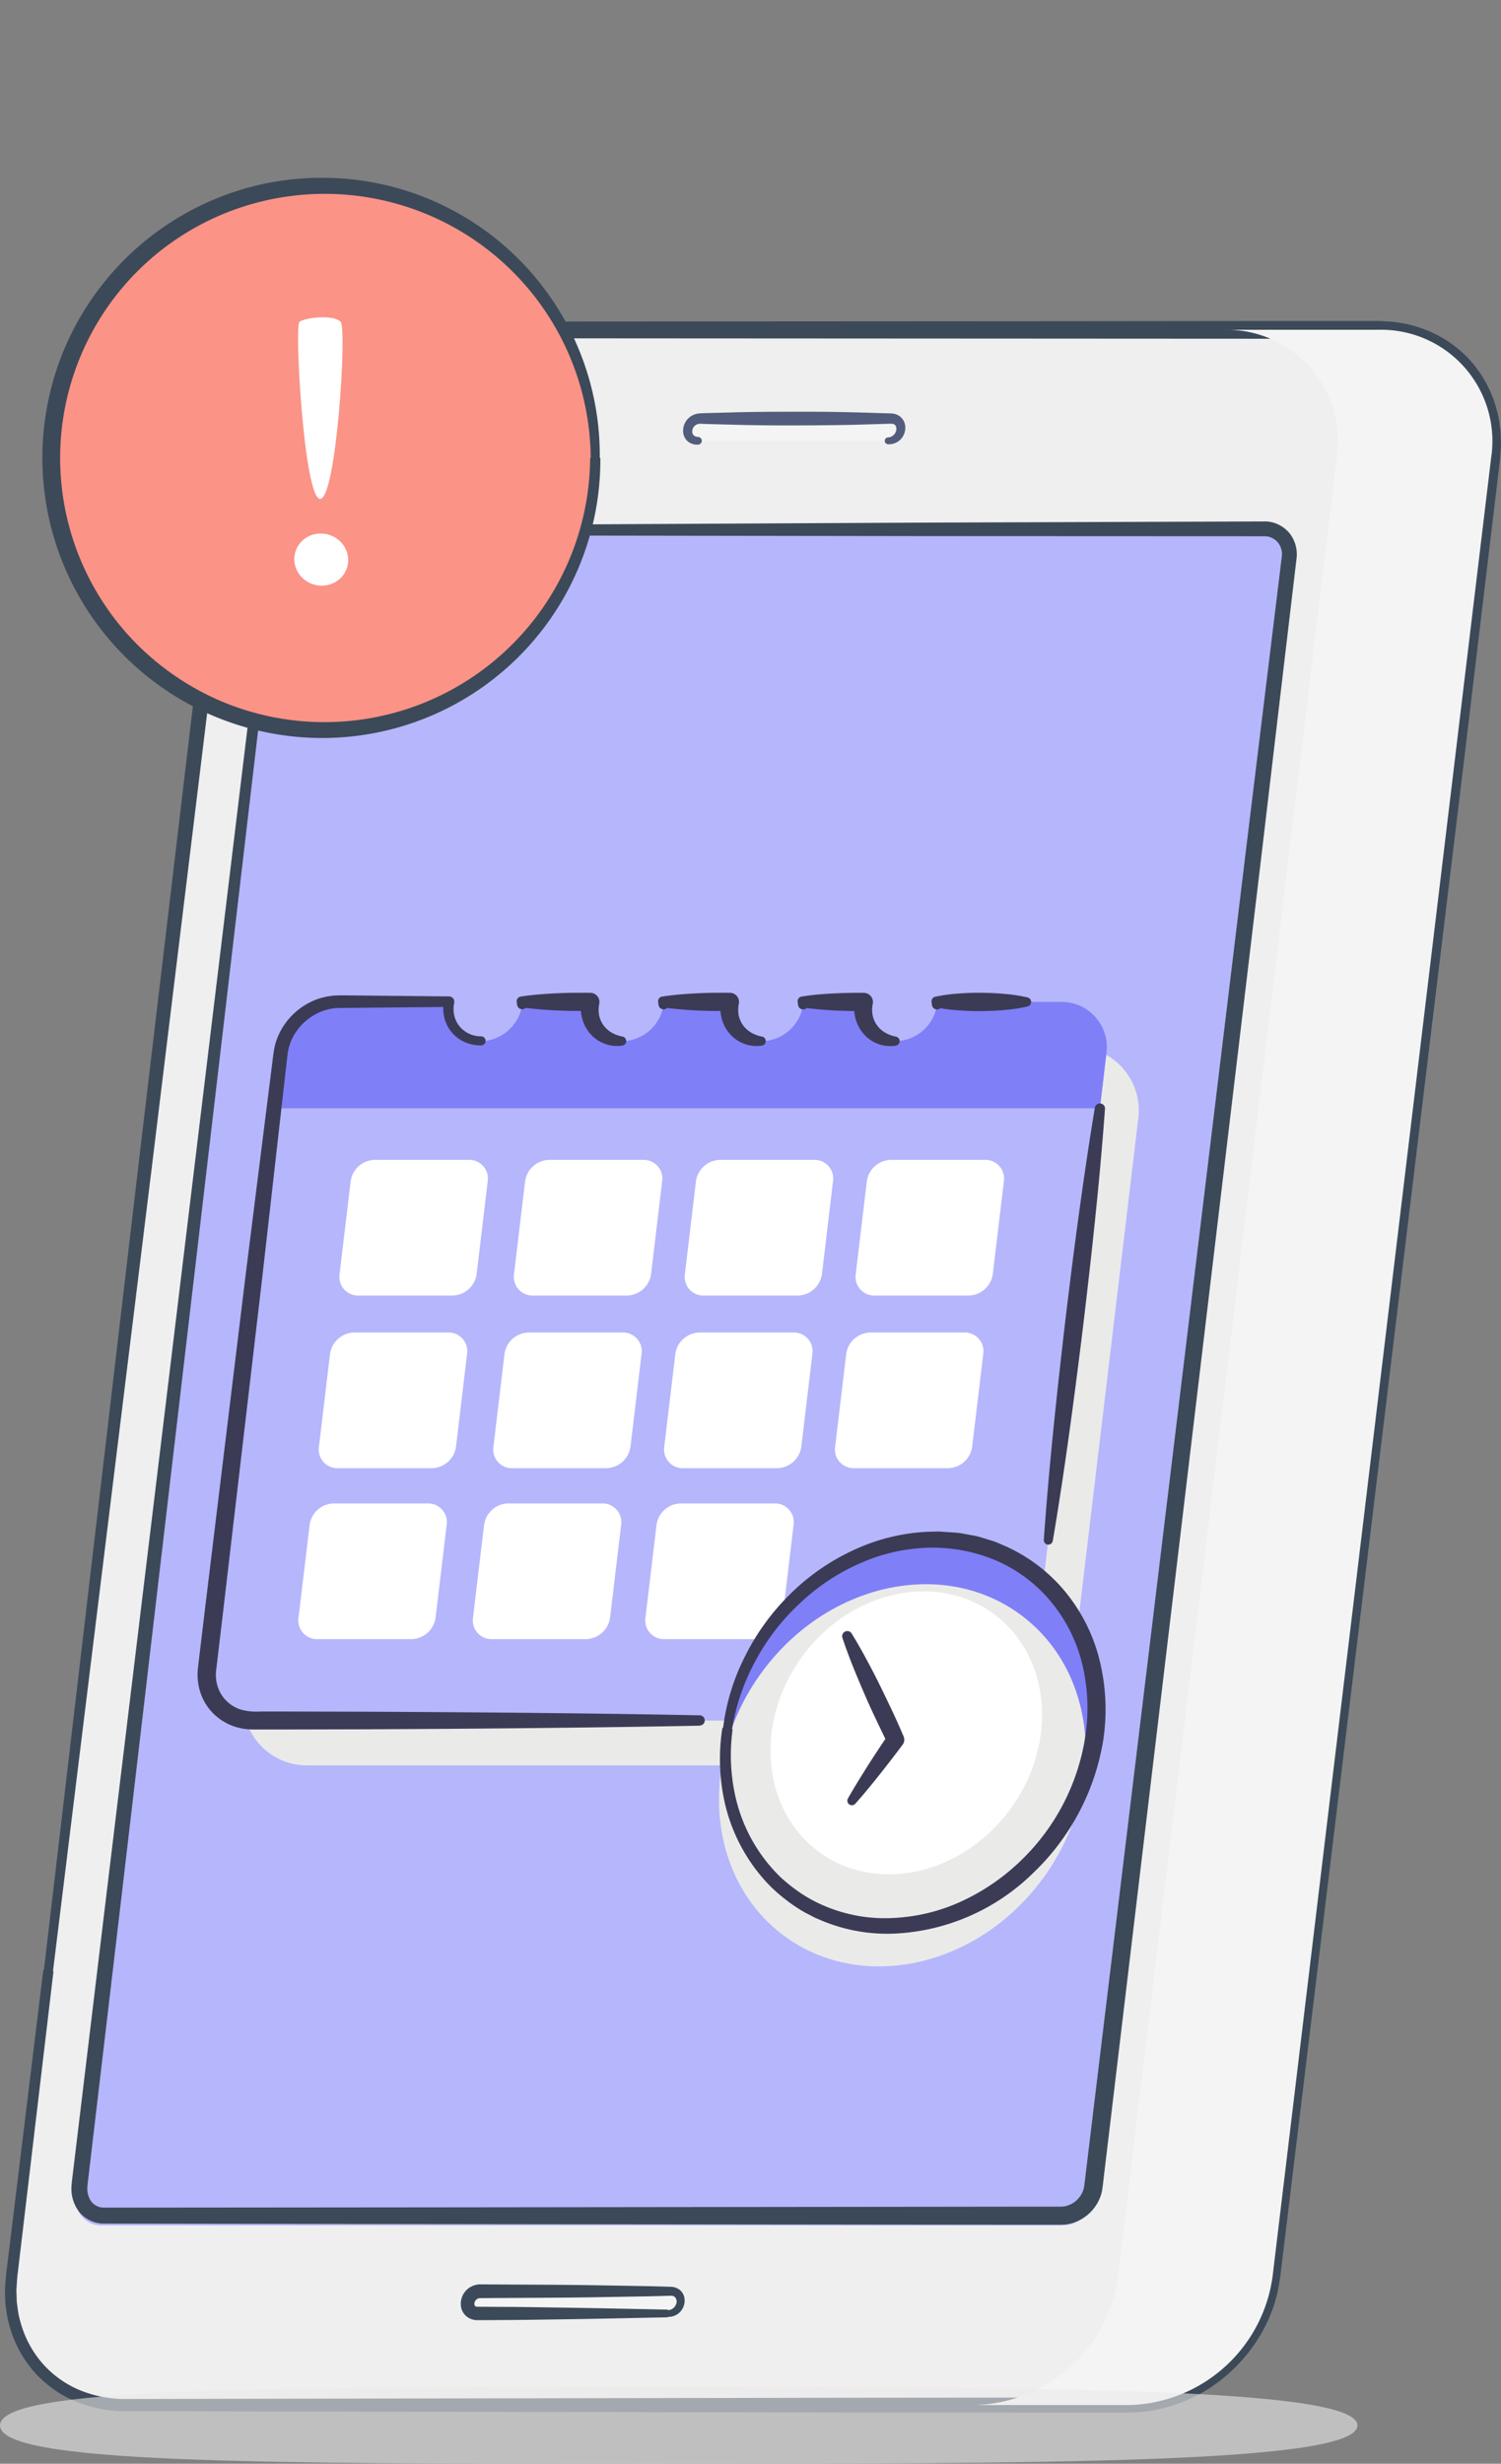 <svg xmlns="http://www.w3.org/2000/svg" width="104.636" height="171.669" viewBox="0 0 104.636 171.669">
  <rect x="0" y="0" width="104.636" height="171.669" fill="#808080" stroke="none"/>
  <g id="_reserv_er"  transform="translate(-601.089 -236.005)">
    <g id="Group_3289"  transform="translate(601.438 236.005)">
      <path id="Path_6271"  d="M817.53,236.005" transform="translate(-748.734 -236.005)" fill="none"/>
      <g id="Group_3288"  transform="translate(0 22.359)">
        <g id="Group_3286" >
          <path id="Path_6272"  d="M672.327,452.534H611.34a7.759,7.759,0,0,1-7.86-8.934l15.24-126.733a10.362,10.362,0,0,1,10.009-8.934h60.987a7.759,7.759,0,0,1,7.86,8.934L682.335,443.6A10.362,10.362,0,0,1,672.327,452.534Z" transform="translate(-603.02 -307.313)" fill="#eaeae9"/>
          <path id="Path_6273"  d="M681.371,452.534H611.34a7.759,7.759,0,0,1-7.86-8.934l15.24-126.733a10.362,10.362,0,0,1,10.009-8.934H698.76a7.76,7.76,0,0,1,7.86,8.934L691.38,443.6A10.362,10.362,0,0,1,681.371,452.534Z" transform="translate(-603.02 -307.313)" fill="#efefef"/>
          <path id="Path_6274"  d="M700.668,351.706H633.684a2.343,2.343,0,0,0-2.264,2.021L617.7,467.784a1.755,1.755,0,0,0,1.778,2.021h66.984a2.344,2.344,0,0,0,2.264-2.021l13.716-114.058A1.755,1.755,0,0,0,700.668,351.706Z" transform="translate(-612.735 -337.103)" fill="#efefef"/>
          <path id="Path_6275"  d="M765.1,328.846H751.863c-1.081,0-.895-1.551.186-1.551h13.235C766.347,327.295,766.161,328.846,765.1,328.846Z" transform="translate(-703.553 -320.49)" fill="#f4f4f4"/>
          <path id="Path_6276"  d="M717.077,737.295H703.842c-1.081,0-.895-1.551.187-1.551h13.234C718.327,735.744,718.14,737.295,717.077,737.295Z" transform="translate(-670.873 -598.455)" fill="#f4f4f4"/>
          <path id="Path_6277"  d="M865.379,335.19l-1.763,15.858L861.791,366.9,858.04,398.59l-3.89,31.673-1.994,15.831L850.1,461.917a.315.315,0,0,1-.626-.075l1.753-15.86,1.816-15.852,3.73-31.693,3.869-31.676,1.984-15.832,2.047-15.825a.356.356,0,0,1,.708.085Z" transform="translate(-770.471 -325.593)" fill="#3c4958"/>
          <path id="Path_6278"  d="M751.19,328.094a1.026,1.026,0,0,1-.728-.238.972.972,0,0,1-.312-.741,1.211,1.211,0,0,1,.906-1.158,1.545,1.545,0,0,1,.366-.048l.285-.011.571-.015,1.141-.03c1.521-.047,3.043-.049,4.564-.054s3.043.014,4.564.057l1.141.034.571.017.285.009.073,0,.1.007a1.172,1.172,0,0,1,.2.035.96.96,0,0,1,.643.551,1.107,1.107,0,0,1,.016.781,1.122,1.122,0,0,1-1.146.774.237.237,0,0,1-.005-.473h.005a.616.616,0,0,0,.572-.475.473.473,0,0,0-.036-.334.276.276,0,0,0-.217-.136.474.474,0,0,0-.083-.008l-.116,0-.285.008-.571.017-1.141.034c-1.521.042-3.043.053-4.564.056s-3.043-.007-4.564-.054l-1.141-.03-.571-.015-.285-.012a.79.79,0,0,0-.2.008.538.538,0,0,0-.439.484c-.015.24.1.4.407.425h.01a.267.267,0,0,1-.01.533Z" transform="translate(-702.879 -319.471)" fill="#525c7c"/>
          <g id="Group_3284"  transform="translate(31.774 136.81)">
            <path id="Path_6279"  d="M716.071,736.542c-2.624.052-5.248.114-7.873.147-1.312.02-2.624.041-3.936.045l-.984.006h-.369c-.039,0-.079,0-.146,0a1.194,1.194,0,0,1-.738-.275,1.111,1.111,0,0,1-.378-.736,1.349,1.349,0,0,1,.653-1.29,1.416,1.416,0,0,1,.707-.193c2.633.021,5.251.021,7.877.06l3.936.067.984.027.5.015a1.022,1.022,0,0,1,.637.249.929.929,0,0,1,.3.627,1.143,1.143,0,0,1-.133.627,1.121,1.121,0,0,1-.443.452,1.162,1.162,0,0,1-.6.141Zm0-.5a.618.618,0,0,0,.557-.365.472.472,0,0,0-.074-.56.425.425,0,0,0-.27-.077l-.479.011-.984.027-3.936.067c-2.622.04-5.253.039-7.868.061a.408.408,0,0,0-.384.216c-.079.143-.044.307.006.334a.262.262,0,0,0,.169.053l.469,0,.984.006c1.312,0,2.624.025,3.936.045,2.624.033,5.248.095,7.873.146Z" transform="translate(-701.641 -734.245)" fill="#3c4958"/>
          </g>
          <g id="Group_3285" >
            <path id="Path_6280"  d="M605.56,420.977,603.9,434.992l-.83,7.008c-.042.3-.055.574-.074.855-.006.14-.027.28-.021.42l.015.42c.008.14,0,.281.021.42l.058.416a5.354,5.354,0,0,0,.167.82,7.312,7.312,0,0,0,1.533,2.935,7.109,7.109,0,0,0,2.693,1.918,8.375,8.375,0,0,0,3.288.588l7.057-.013,14.114-.026,28.226-.047,14.114-.013,3.529,0,1.764,0h.882c.288-.006.557-.027.836-.038a9.7,9.7,0,0,0,5.915-2.82,9.977,9.977,0,0,0,1.943-2.706l.183-.376c.054-.128.1-.259.149-.389l.147-.39c.047-.131.075-.267.114-.4a5.8,5.8,0,0,0,.188-.81c.045-.275.1-.538.128-.839l.836-7.007,1.672-14.014,3.343-28.028,6.688-56.056,1.693-14.012.847-7.005c.042-.3.055-.568.075-.84.006-.136.028-.273.022-.409l-.013-.409c-.008-.135,0-.273-.019-.408l-.056-.4a5.17,5.17,0,0,0-.16-.8,7.094,7.094,0,0,0-1.48-2.851,6.9,6.9,0,0,0-2.609-1.868,7.245,7.245,0,0,0-1.561-.45,9.508,9.508,0,0,0-1.648-.131l-7.057,0-14.113-.008-28.227-.016-14.114-.01-3.528-.005-1.764,0h-.882c-.288.005-.554.025-.833.036a9.662,9.662,0,0,0-5.9,2.8,9.963,9.963,0,0,0-1.946,2.695l-.183.374c-.054.128-.1.259-.149.388l-.148.389c-.048.13-.076.266-.115.4a5.771,5.771,0,0,0-.189.809c-.046.275-.1.537-.13.838l-.853,7-1.707,14.01-3.416,28.019-6.891,56.031Zm-.667-.08,6.589-56.068,3.325-28.03,1.663-14.015.832-7.007c.028-.286.087-.6.138-.905a6.786,6.786,0,0,1,.21-.908c.043-.149.076-.3.128-.448l.163-.436c.056-.145.107-.292.167-.435l.2-.419a11.065,11.065,0,0,1,2.154-3,10.782,10.782,0,0,1,6.589-3.136c.309-.015.629-.038.93-.043h.882l1.764,0,3.528-.005,14.114-.01,28.227-.017L690.611,306l7.057,0c.284-.007.616.02.925.033a7.206,7.206,0,0,1,.938.114,8.5,8.5,0,0,1,1.821.524,8.132,8.132,0,0,1,3.076,2.2,8.341,8.341,0,0,1,1.748,3.351,6.365,6.365,0,0,1,.188.93l.064.47c.021.157.016.315.024.472l.015.473c.005.158-.016.314-.024.471-.021.314-.041.634-.081.917l-.839,7.006-1.677,14.014-6.792,56.043-3.4,28.022-1.7,14.011-.849,7.005c-.028.286-.089.6-.14.9a6.818,6.818,0,0,1-.212.907c-.044.149-.077.3-.129.447l-.164.435c-.056.144-.108.291-.168.433l-.2.418a11.054,11.054,0,0,1-2.156,2.992,10.75,10.75,0,0,1-6.576,3.112c-.308.014-.626.035-.926.041h-.882l-1.764,0-3.529,0-14.114-.013-28.226-.047-14.114-.026-7.057-.013a9.218,9.218,0,0,1-3.605-.664,7.93,7.93,0,0,1-2.992-2.15,8.118,8.118,0,0,1-1.694-3.267,6.081,6.081,0,0,1-.181-.907l-.062-.458c-.02-.153-.014-.307-.022-.461l-.014-.461c-.005-.154.017-.306.024-.46.022-.306.04-.617.081-.9l.855-7,1.711-14.009Z" transform="translate(-602.18 -305.993)" fill="#3c4958"/>
          </g>
        </g>
        <path id="Path_6281"  d="M700.668,351.706H633.684a2.343,2.343,0,0,0-2.264,2.021L617.7,467.784a1.755,1.755,0,0,0,1.778,2.021h66.984a2.344,2.344,0,0,0,2.264-2.021l13.716-114.058A1.755,1.755,0,0,0,700.668,351.706Z" transform="translate(-612.735 -337.103)" fill="#b6b6fc"/>
        <g id="Group_3287"  transform="translate(4.63 13.977)">
          <path id="Path_6282"  d="M631.1,352.244l-.025.213-10.9,93.009-1.371,11.624-.686,5.812-.171,1.453-.086.727-.043.363-.02.179-.012.148a1.549,1.549,0,0,0,.265,1.022,1.106,1.106,0,0,0,.841.438l23.378-.021,23.416-.027,11.708-.013,5.854-.007,1.464,0h.915c.062,0,.09,0,.137-.006a1.316,1.316,0,0,0,.252-.042,1.7,1.7,0,0,0,.885-.562,1.729,1.729,0,0,0,.274-.451,1.958,1.958,0,0,0,.079-.246l.021-.126c.008-.044.015-.116.022-.173l11.263-92.983,1.42-11.622.71-5.811.355-2.905a1.32,1.32,0,0,0-.244-1,1.235,1.235,0,0,0-.891-.465l-23.371-.01-23.413-.034-11.707-.017-5.853-.008-1.463,0h-1.1a3.014,3.014,0,0,0-.316.035,1.813,1.813,0,0,0-1.079.575,2.228,2.228,0,0,0-.351.534A3.537,3.537,0,0,0,631.1,352.244Zm-.763.391.078-.3a4.375,4.375,0,0,1,.268-.767,2.851,2.851,0,0,1,.447-.687,2.461,2.461,0,0,1,1.445-.788,3.46,3.46,0,0,1,.411-.046l.366,0,.732,0,1.463-.007L641.4,350l11.709-.059,23.419-.12,23.46-.08a2.27,2.27,0,0,1,1.625.854,2.365,2.365,0,0,1,.46,1.76l-.344,2.907-.688,5.813L699.669,372.7l-11.1,93-.024.189-.04.235a3.126,3.126,0,0,1-.143.45,3,3,0,0,1-.483.793,2.972,2.972,0,0,1-1.551.973,2.583,2.583,0,0,1-.468.075c-.075,0-.169.009-.229.009h-.915l-1.464,0-5.854-.006-11.708-.013-23.416-.027-23.453-.035a2.234,2.234,0,0,1-1.661-.887,2.655,2.655,0,0,1-.48-1.746l.017-.217.021-.185.044-.363.088-.727.175-1.454.7-5.814,1.4-11.628Z" transform="translate(-616.673 -349.744)" fill="#3c4958"/>
        </g>
      </g>
      <path id="Path_6283"  d="M849.738,316.865,834.5,443.6a10.361,10.361,0,0,1-10.009,8.932H813.719a10.358,10.358,0,0,0,10.009-8.932l15.242-126.734a7.763,7.763,0,0,0-7.862-8.936H841.88A7.759,7.759,0,0,1,849.738,316.865Z" transform="translate(-746.14 -284.952)" fill="#f4f4f4" style="mix-blend-mode: multiply;isolation: isolate"/>
    </g>
    <g id="Group_3292"  transform="translate(614.862 302.424)">
      <path id="Path_6284"  d="M706.038,514.378h-47.29a4.448,4.448,0,0,1-4.536-5.089l4.768-39.9a5.928,5.928,0,0,1,5.752-5.089h47.29a4.447,4.447,0,0,1,4.535,5.089l-4.767,39.9A5.928,5.928,0,0,1,706.038,514.378Z" transform="translate(-650.99 -457.789)" fill="#eaeae9" style="mix-blend-mode: multiply;isolation: isolate"/>
      <path id="Path_6285"  d="M698.565,504.607h-47.29a4.447,4.447,0,0,1-4.535-5.089l4.767-39.9a5.928,5.928,0,0,1,5.752-5.089h47.29a4.447,4.447,0,0,1,4.535,5.089l-4.768,39.9A5.928,5.928,0,0,1,698.565,504.607Z" transform="translate(-645.904 -451.139)" fill="#b6b6fc"/>
      <path id="Path_6286"  d="M718.9,458.145l-.454,3.8H660.871l.454-3.8a4.21,4.21,0,0,1,4.085-3.614h50.271A3.158,3.158,0,0,1,718.9,458.145Z" transform="translate(-655.546 -451.139)" fill="#7f7ff8"/>
      <ellipse id="Ellipse_471"  cx="2.706" cy="2.402" rx="2.706" ry="2.402" transform="matrix(0.758, -0.653, 0.653, 0.758, 16.438, 3.533)" fill="#b6b6fc"/>
      <ellipse id="Ellipse_472"  cx="2.706" cy="2.402" rx="2.706" ry="2.402" transform="matrix(0.758, -0.653, 0.653, 0.758, 26.297, 3.533)" fill="#b6b6fc"/>
      <ellipse id="Ellipse_473"  cx="2.706" cy="2.402" rx="2.706" ry="2.402" transform="matrix(0.758, -0.653, 0.653, 0.758, 36.025, 3.533)" fill="#b6b6fc"/>
      <ellipse id="Ellipse_474"  cx="2.706" cy="2.402" rx="2.706" ry="2.402" transform="matrix(0.758, -0.653, 0.653, 0.758, 45.358, 3.533)" fill="#b6b6fc"/>
      <path id="Path_6287"  d="M775.16,453.326l-.021-.159a.326.326,0,0,1,.273-.365l.116-.018c.7-.108,1.408-.166,2.112-.2s1.409-.048,2.113-.041a.64.64,0,0,1,.634.646.687.687,0,0,1-.014.127,2.138,2.138,0,0,0-.043.364,2.446,2.446,0,0,0,.026.373,1.805,1.805,0,0,0,.271.688,1.87,1.87,0,0,0,.557.54,2.406,2.406,0,0,0,.8.313l.012,0a.32.32,0,0,1-.012.628,2.462,2.462,0,0,1-2.215-.784,2.692,2.692,0,0,1-.688-1.757,3.291,3.291,0,0,1,.054-.644l.62.773q-1.056.01-2.113-.042c-.7-.039-1.408-.1-2.112-.2l.389-.382-.049.23a.355.355,0,0,1-.7-.027Z" transform="translate(-733.307 -449.782)" fill="#3b3b56"/>
      <path id="Path_6288"  d="M744.713,453.325l-.02-.159a.329.329,0,0,1,.277-.365l.111-.016c.77-.114,1.54-.17,2.31-.212.385-.011.77-.033,1.155-.033s.77-.011,1.155,0h.015a.635.635,0,0,1,.617.653.657.657,0,0,1-.014.116,2.118,2.118,0,0,0-.02.739,1.832,1.832,0,0,0,.272.691,1.876,1.876,0,0,0,.559.542,2.393,2.393,0,0,0,.8.308l.011,0a.32.32,0,0,1-.011.629,2.476,2.476,0,0,1-2.21-.788,2.587,2.587,0,0,1-.6-1.12,2.874,2.874,0,0,1-.034-1.276l.617.77c-.385.011-.77,0-1.155,0s-.77-.022-1.155-.033c-.77-.041-1.54-.1-2.31-.212l.388-.381-.048.23a.355.355,0,0,1-.7-.028Z" transform="translate(-712.588 -449.781)" fill="#3b3b56"/>
      <path id="Path_6289"  d="M713.853,453.325l-.019-.159a.329.329,0,0,1,.278-.365l.109-.016c.792-.116,1.584-.172,2.376-.213.4-.01.792-.034,1.187-.032s.792-.01,1.188,0h.011a.637.637,0,0,1,.619.654.67.67,0,0,1-.013.114,2.138,2.138,0,0,0-.02.74,1.821,1.821,0,0,0,.272.692,1.867,1.867,0,0,0,.56.542,2.377,2.377,0,0,0,.8.306l.011,0a.32.32,0,0,1-.011.629,2.48,2.48,0,0,1-2.208-.789,2.591,2.591,0,0,1-.6-1.119,2.866,2.866,0,0,1-.035-1.276l.616.768c-.4.011-.792,0-1.188,0s-.792-.022-1.187-.032c-.792-.042-1.584-.1-2.376-.213l.387-.38-.047.23a.356.356,0,0,1-.7-.028Z" transform="translate(-691.587 -449.781)" fill="#3b3b56"/>
      <path id="Path_6290"  d="M679.193,504.024c-7.781.148-15.562.215-23.342.251l-5.836.014-1.459,0c-.246,0-.471.008-.772-.01a4.1,4.1,0,0,1-.847-.147,3.792,3.792,0,0,1-1.516-.84,3.733,3.733,0,0,1-.975-1.444,3.982,3.982,0,0,1-.231-1.706c.012-.15.027-.268.042-.387l.042-.362.086-.725.348-2.9.705-5.793,1.411-11.586.705-5.793.727-5.79.728-5.79.364-2.9c.071-.49.094-.939.225-1.5a4.491,4.491,0,0,1,.68-1.475,4.743,4.743,0,0,1,2.585-1.84c.132-.031.263-.065.4-.092l.4-.055.407-.017.365,0,1.459.014,5.836.057a.369.369,0,0,1,.366.373.36.36,0,0,1-.007.067v.006a2.13,2.13,0,0,0,0,.851,1.849,1.849,0,0,0,.355.767,1.936,1.936,0,0,0,1.519.718.315.315,0,0,1,0,.631,2.721,2.721,0,0,1-1.121-.221,2.515,2.515,0,0,1-1.446-1.741,2.79,2.79,0,0,1-.019-1.164l.358.446-5.836.057-1.459.014-.365,0-.322.019-.319.05-.313.079a3.871,3.871,0,0,0-2.052,1.516,3.537,3.537,0,0,0-.522,1.165c-.09.385-.126.911-.186,1.385l-.329,2.9-.657,5.8-.657,5.8-.68,5.8-1.359,11.592-.679,5.8-.344,2.9-.169,1.424a2.7,2.7,0,0,0,.152,1.163,2.469,2.469,0,0,0,1.652,1.517,4.12,4.12,0,0,0,1.273.113l1.459,0,5.836.015c7.781.036,15.562.1,23.342.251a.356.356,0,0,1,0,.713Z" transform="translate(-644.201 -450.2)" fill="#3b3b56"/>
      <path id="Path_6291"  d="M833.123,477.054q-.279,3.784-.675,7.554c-.255,2.514-.546,5.025-.843,7.534-.616,5.017-1.277,10.027-2.12,15.016a.316.316,0,0,1-.626-.075c.356-5.047.894-10.072,1.478-15.093.3-2.509.611-5.017.956-7.52s.71-5.005,1.124-7.5a.357.357,0,0,1,.708.085Z" transform="translate(-769.867 -466.207)" fill="#3b3b56"/>
      <path id="Path_6292"  d="M804.379,453.322l-.02-.159a.321.321,0,0,1,.253-.355l.135-.027a12.257,12.257,0,0,1,1.576-.2c.525-.034,1.05-.055,1.576-.046s1.05.027,1.576.079a10.969,10.969,0,0,1,1.576.243.324.324,0,0,1,0,.631,11.011,11.011,0,0,1-1.576.242c-.525.052-1.05.07-1.576.079s-1.05-.012-1.576-.046a12.307,12.307,0,0,1-1.576-.2l.388-.381-.048.23a.355.355,0,0,1-.7-.028Z" transform="translate(-753.193 -449.777)" fill="#3b3b56"/>
      <path id="Path_6293"  d="M683.035,498.441h-6.547a1.3,1.3,0,0,1-1.326-1.488l.774-6.478a1.733,1.733,0,0,1,1.682-1.488h6.547a1.3,1.3,0,0,1,1.326,1.488l-.774,6.478A1.733,1.733,0,0,1,683.035,498.441Z" transform="translate(-665.264 -474.588)" fill="#fff"/>
      <path id="Path_6294"  d="M721.1,498.441h-6.547a1.3,1.3,0,0,1-1.326-1.488l.774-6.478a1.733,1.733,0,0,1,1.681-1.488h6.547a1.3,1.3,0,0,1,1.326,1.488l-.774,6.478A1.733,1.733,0,0,1,721.1,498.441Z" transform="translate(-691.168 -474.588)" fill="#fff"/>
      <path id="Path_6295"  d="M758.385,498.441h-6.547a1.3,1.3,0,0,1-1.326-1.488l.774-6.478a1.733,1.733,0,0,1,1.682-1.488h6.547a1.3,1.3,0,0,1,1.326,1.488l-.774,6.478A1.733,1.733,0,0,1,758.385,498.441Z" transform="translate(-716.543 -474.588)" fill="#fff"/>
      <path id="Path_6296"  d="M795.672,498.441h-6.547a1.3,1.3,0,0,1-1.326-1.488l.774-6.478a1.733,1.733,0,0,1,1.681-1.488H796.8a1.3,1.3,0,0,1,1.326,1.488l-.774,6.478A1.733,1.733,0,0,1,795.672,498.441Z" transform="translate(-741.918 -474.588)" fill="#fff"/>
      <path id="Path_6297"  d="M678.535,536.1h-6.547a1.3,1.3,0,0,1-1.326-1.488l.774-6.478a1.733,1.733,0,0,1,1.681-1.488h6.547a1.3,1.3,0,0,1,1.326,1.488l-.774,6.478A1.733,1.733,0,0,1,678.535,536.1Z" transform="translate(-662.202 -500.218)" fill="#fff"/>
      <path id="Path_6298"  d="M716.6,536.1h-6.547a1.3,1.3,0,0,1-1.326-1.488l.774-6.478a1.733,1.733,0,0,1,1.682-1.488h6.547a1.3,1.3,0,0,1,1.326,1.488l-.774,6.478A1.733,1.733,0,0,1,716.6,536.1Z" transform="translate(-688.105 -500.218)" fill="#fff"/>
      <path id="Path_6299"  d="M753.885,536.1h-6.547a1.3,1.3,0,0,1-1.326-1.488l.774-6.478a1.733,1.733,0,0,1,1.681-1.488h6.547a1.3,1.3,0,0,1,1.326,1.488l-.774,6.478A1.733,1.733,0,0,1,753.885,536.1Z" transform="translate(-713.48 -500.218)" fill="#fff"/>
      <path id="Path_6300"  d="M791.172,536.1h-6.547a1.3,1.3,0,0,1-1.326-1.488l.774-6.478a1.733,1.733,0,0,1,1.681-1.488H792.3a1.3,1.3,0,0,1,1.326,1.488l-.774,6.478A1.733,1.733,0,0,1,791.172,536.1Z" transform="translate(-738.855 -500.218)" fill="#fff"/>
      <path id="Path_6301"  d="M674.08,573.38h-6.547a1.3,1.3,0,0,1-1.326-1.488l.774-6.478a1.733,1.733,0,0,1,1.681-1.488h6.547a1.3,1.3,0,0,1,1.326,1.488l-.774,6.478A1.733,1.733,0,0,1,674.08,573.38Z" transform="translate(-659.17 -525.588)" fill="#fff"/>
      <path id="Path_6302"  d="M712.144,573.38H705.6a1.3,1.3,0,0,1-1.326-1.488l.774-6.478a1.733,1.733,0,0,1,1.681-1.488h6.547a1.3,1.3,0,0,1,1.326,1.488l-.774,6.478A1.733,1.733,0,0,1,712.144,573.38Z" transform="translate(-685.074 -525.588)" fill="#fff"/>
      <path id="Path_6303"  d="M749.782,573.38h-6.547a1.3,1.3,0,0,1-1.326-1.488l.774-6.478a1.733,1.733,0,0,1,1.681-1.488h6.547a1.3,1.3,0,0,1,1.326,1.488l-.774,6.478A1.733,1.733,0,0,1,749.782,573.38Z" transform="translate(-710.688 -525.588)" fill="#fff"/>
      <g id="Group_3291"  transform="translate(31.125 35.944)">
        <ellipse id="Ellipse_475"  cx="13.889" cy="12.145" rx="13.889" ry="12.145" transform="matrix(0.59, -0.808, 0.808, 0.59, 0.296, 22.434)" fill="#7f7ff8"/>
        <ellipse id="Ellipse_476"  cx="13.889" cy="12.145" rx="13.889" ry="12.145" transform="matrix(0.59, -0.808, 0.808, 0.59, 0, 25.394)" fill="#eaeae9" style="mix-blend-mode: multiply;isolation: isolate"/>
        <ellipse id="Ellipse_477"  cx="10.284" cy="8.992" rx="10.284" ry="8.992" transform="matrix(0.59, -0.808, 0.808, 0.59, 4.944, 21.381)" fill="#fff"/>
        <path id="Path_6304"  d="M785.517,591.933c.354.57.683,1.151,1,1.738s.626,1.178.921,1.775.583,1.2.868,1.8.556,1.21.819,1.822l.013.03a.588.588,0,0,1-.069.582q-.788,1.054-1.608,2.085c-.546.687-1.1,1.366-1.69,2.027a.317.317,0,0,1-.513-.367c.435-.767.9-1.516,1.368-2.256s.956-1.472,1.45-2.2l-.056.612c-.3-.595-.585-1.2-.87-1.8s-.559-1.209-.821-1.822-.523-1.225-.768-1.846-.48-1.246-.689-1.883a.359.359,0,0,1,.646-.3Z" transform="translate(-771.045 -580.475)" fill="#3b3b56"/>
        <g id="Group_3290"  transform="translate(5.299 4.35)">
          <path id="Path_6305"  d="M759.092,583.834a13.175,13.175,0,0,0,.271,4.994,11.281,11.281,0,0,0,2.241,4.407,11.787,11.787,0,0,0,.842.908,11.466,11.466,0,0,0,.954.787,9.888,9.888,0,0,0,2.139,1.22,10.769,10.769,0,0,0,4.829.819,12.759,12.759,0,0,0,4.776-1.2,14.979,14.979,0,0,0,4.069-2.817,15.188,15.188,0,0,0,4.473-8.679,13.075,13.075,0,0,0-.2-4.9A10.835,10.835,0,0,0,781.339,575a10.256,10.256,0,0,0-3.859-2.925,11.379,11.379,0,0,0-4.794-.9,12.651,12.651,0,0,0-4.807,1.128,14.563,14.563,0,0,0-4.137,2.783,15.223,15.223,0,0,0-3.058,3.974,14.988,14.988,0,0,0-1.632,4.761Zm-.665-.095a15.072,15.072,0,0,1,1.551-5.04,16.093,16.093,0,0,1,3.114-4.281,15.44,15.44,0,0,1,4.36-3.044,13.726,13.726,0,0,1,5.188-1.309l.676-.018c.226-.012.451.022.676.032l.677.047a6,6,0,0,1,.671.1l.669.122c.223.041.437.123.655.184l.652.2c.213.078.419.175.63.262a11.462,11.462,0,0,1,4.33,3.241,12.06,12.06,0,0,1,2.412,4.837,14.326,14.326,0,0,1,.261,5.381,16.42,16.42,0,0,1-4.894,9.374,14.774,14.774,0,0,1-9.645,4.233,11.823,11.823,0,0,1-5.275-.977l-.311-.133-.3-.157c-.2-.108-.4-.2-.6-.323a11.387,11.387,0,0,1-1.116-.765,12.436,12.436,0,0,1-1.024-.881,12.74,12.74,0,0,1-.9-1.007,12.153,12.153,0,0,1-2.321-4.794,13.928,13.928,0,0,1-.184-5.289Z" transform="translate(-758.218 -570.045)" fill="#3b3b56"/>
        </g>
      </g>
    </g>
    <g id="Group_3294"  transform="translate(604.017 248.396)">
      <circle id="Ellipse_478"  cx="18.964" cy="18.964" r="18.964" transform="translate(0.639 0.558)" fill="#fb9387"/>
      <g id="Group_3293"  transform="translate(0)">
        <path id="Path_6306"  d="M649.178,294.313a19.389,19.389,0,0,1-19.32,19.51,19.523,19.523,0,0,1-7.484-37.577,19.284,19.284,0,0,1,7.484-1.455,19.325,19.325,0,0,1,19.279,19.521Zm-.672,0a18.543,18.543,0,0,0-25.68-16.977,18.4,18.4,0,0,0-5.948,29.957,18.627,18.627,0,0,0,5.946,4,18.519,18.519,0,0,0,25.642-16.984Z" transform="translate(-610.255 -274.791)" fill="#3c4958"/>
      </g>
      <path id="Path_6307"  d="M667.668,317.864c-1.121,0-1.8-12.028-1.447-12.33s2.434-.533,2.879,0S668.789,317.864,667.668,317.864Z" transform="translate(-648.277 -295.495)" fill="#fff"/>
      <ellipse id="Ellipse_479"  cx="1.813" cy="1.884" rx="1.813" ry="1.884" transform="matrix(0.257, -0.966, 0.966, 0.257, 17.18, 27.868)" fill="#fff"/>
    </g>
    <path id="Path_6308"  d="M695.717,759.337c0,2.668-22.084,2.668-49.327,2.668s-45.3,0-45.3-2.668,18.059-2.668,45.3-2.668S695.717,756.669,695.717,759.337Z" transform="translate(0 -354.331)" fill="#eaeae9" opacity="0.6" style="mix-blend-mode: multiply;isolation: isolate"/>
  </g>
</svg>
